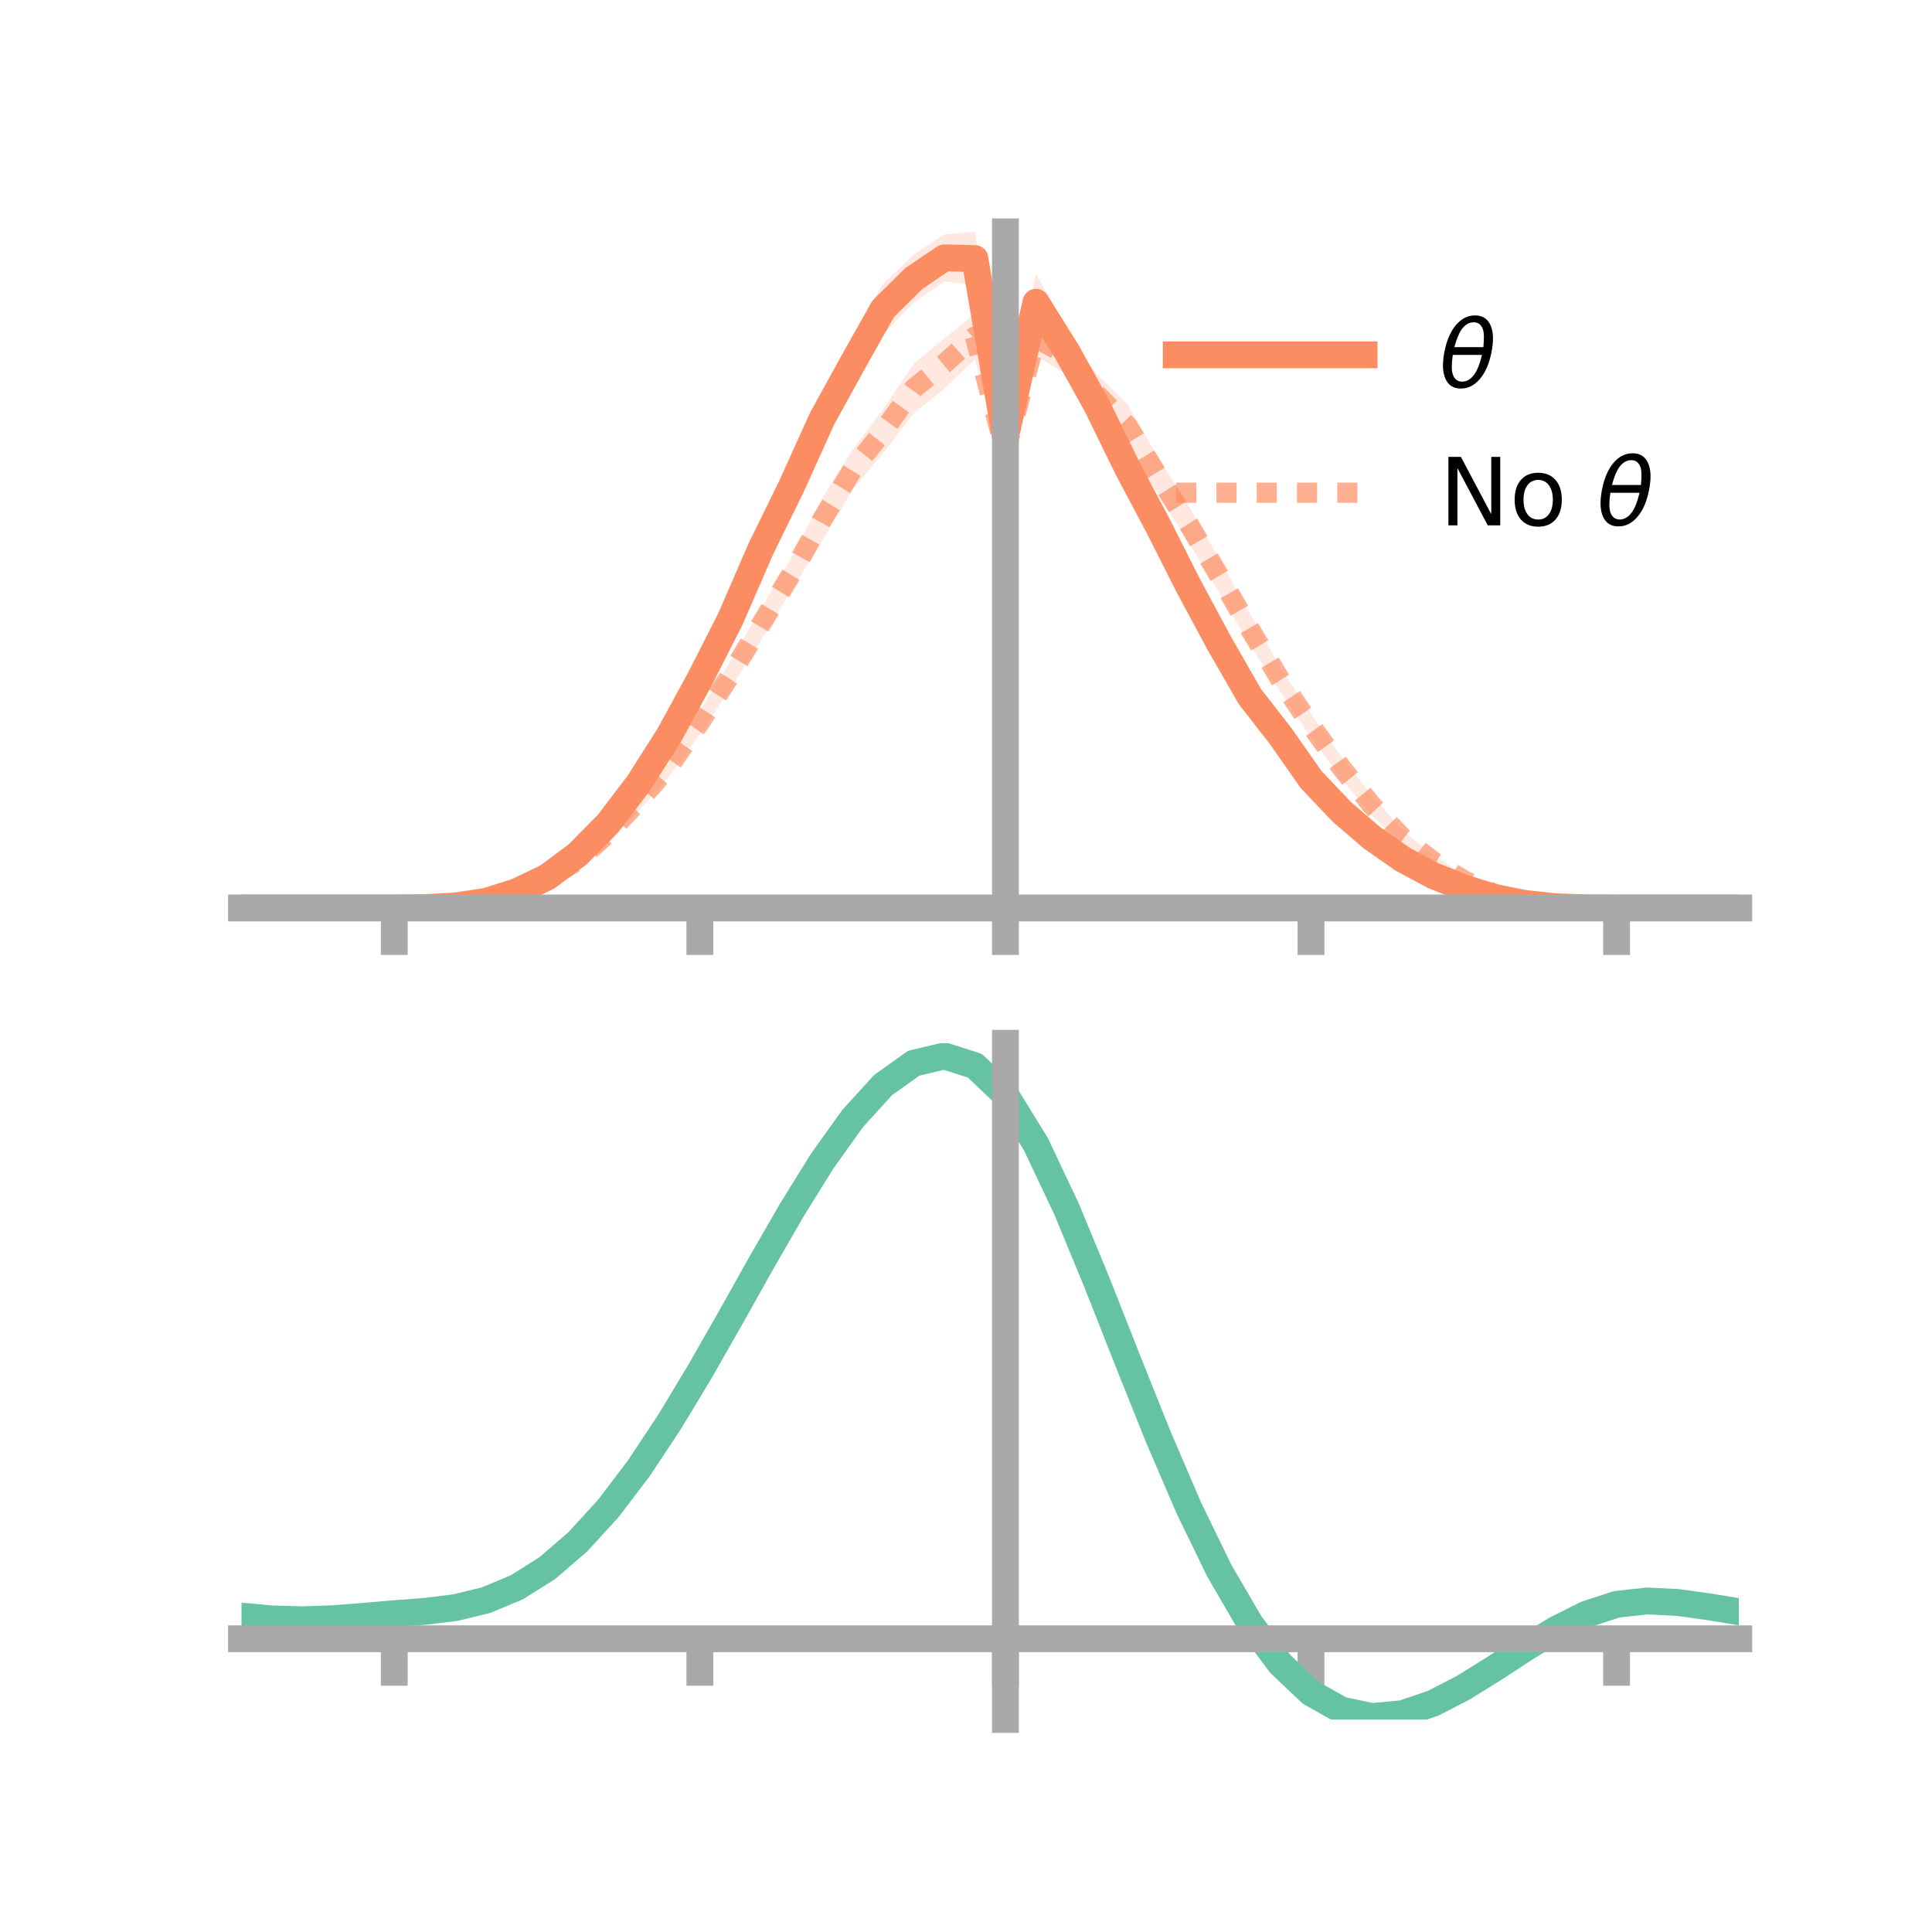 <?xml version="1.0" encoding="utf-8" standalone="no"?>
<!DOCTYPE svg PUBLIC "-//W3C//DTD SVG 1.1//EN"
  "http://www.w3.org/Graphics/SVG/1.1/DTD/svg11.dtd">
<!-- Created with matplotlib (https://matplotlib.org/) -->
<svg height="144pt" version="1.1" viewBox="0 0 144 144" width="144pt" xmlns="http://www.w3.org/2000/svg" xmlns:xlink="http://www.w3.org/1999/xlink">
 <defs>
  <style type="text/css">*{stroke-linecap:butt;stroke-linejoin:round;}</style>
 </defs>
 <g id="figure_1">
  <g id="patch_1">
   <path d="M 0 144 
L 144 144 
L 144 0 
L 0 0 
z
" style="fill:none;"/>
  </g>
  <g id="axes_1">
   <g id="patch_2">
    <path d="M 18 67.68 
L 129.6 67.68 
L 129.6 17.28 
L 18 17.28 
z
" style="fill:none;"/>
   </g>
   <g id="PolyCollection_1">
    <path clip-path="url(#p2893c90c7b)" d="M 18 67.673 
L 18 67.673 
L 20.278 67.673 
L 22.555 67.673 
L 24.833 67.673 
L 27.11 67.673 
L 29.388 67.673 
L 31.665 67.624 
L 33.943 67.437 
L 36.22 67.046 
L 38.498 66.279 
L 40.776 65.106 
L 43.053 63.22 
L 45.331 60.802 
L 47.608 57.691 
L 49.886 53.739 
L 52.163 49.722 
L 54.441 44.851 
L 56.718 39.553 
L 58.996 34.67 
L 61.273 29.857 
L 63.551 25.124 
L 65.829 21.128 
L 68.106 18.975 
L 70.384 17.469 
L 72.661 17.28 
L 74.939 30.984 
L 77.216 20.412 
L 79.494 24.42 
L 81.771 28.571 
L 84.049 33.362 
L 86.327 37.828 
L 88.604 42.433 
L 90.882 46.804 
L 93.159 50.885 
L 95.437 53.773 
L 97.714 57.387 
L 99.992 59.797 
L 102.269 61.788 
L 104.547 63.561 
L 106.824 64.9 
L 109.102 65.88 
L 111.38 66.669 
L 113.657 67.221 
L 115.935 67.521 
L 118.212 67.641 
L 120.49 67.673 
L 122.767 67.673 
L 125.045 67.673 
L 127.322 67.673 
L 129.6 67.673 
L 129.6 67.673 
L 129.6 67.673 
L 127.322 67.673 
L 125.045 67.673 
L 122.767 67.673 
L 120.49 67.673 
L 118.212 67.68 
L 115.935 67.651 
L 113.657 67.454 
L 111.38 67.119 
L 109.102 66.47 
L 106.824 65.626 
L 104.547 64.521 
L 102.269 63.116 
L 99.992 61.192 
L 97.714 58.794 
L 95.437 55.907 
L 93.159 52.947 
L 90.882 49.099 
L 88.604 45.002 
L 86.327 40.599 
L 84.049 36.481 
L 81.771 31.953 
L 79.494 27.915 
L 77.216 24.646 
L 74.939 34.156 
L 72.661 21.27 
L 70.384 20.968 
L 68.106 22.556 
L 65.829 24.899 
L 63.551 29.011 
L 61.273 32.548 
L 58.996 37.818 
L 56.718 42.226 
L 54.441 47.418 
L 52.163 51.516 
L 49.886 55.847 
L 47.608 59.059 
L 45.331 61.939 
L 43.053 64.144 
L 40.776 65.648 
L 38.498 66.649 
L 36.22 67.319 
L 33.943 67.611 
L 31.665 67.68 
L 29.388 67.673 
L 27.11 67.673 
L 24.833 67.673 
L 22.555 67.673 
L 20.278 67.673 
L 18 67.673 
z
" style="fill:#fc8d62;fill-opacity:0.2;"/>
   </g>
   <g id="PolyCollection_2">
    <path clip-path="url(#p2893c90c7b)" d="M 18 67.673 
L 18 67.673 
L 20.278 67.673 
L 22.555 67.673 
L 24.833 67.673 
L 27.11 67.673 
L 29.388 67.673 
L 31.665 67.629 
L 33.943 67.437 
L 36.22 66.996 
L 38.498 66.276 
L 40.776 65.132 
L 43.053 63.759 
L 45.331 61.455 
L 47.608 59.003 
L 49.886 56.351 
L 52.163 52.99 
L 54.441 49.288 
L 56.718 45.341 
L 58.996 41.544 
L 61.273 37.131 
L 63.551 33.51 
L 65.829 30.499 
L 68.106 27.117 
L 70.384 25.22 
L 72.661 23.361 
L 74.939 32.307 
L 77.216 23.926 
L 79.494 24.988 
L 81.771 27.902 
L 84.049 30.131 
L 86.327 34.114 
L 88.604 37.714 
L 90.882 41.667 
L 93.159 45.698 
L 95.437 49.787 
L 97.714 53.186 
L 99.992 56.41 
L 102.269 59.291 
L 104.547 61.9 
L 106.824 63.736 
L 109.102 65.208 
L 111.38 66.367 
L 113.657 67.124 
L 115.935 67.455 
L 118.212 67.625 
L 120.49 67.673 
L 122.767 67.673 
L 125.045 67.673 
L 127.322 67.673 
L 129.6 67.673 
L 129.6 67.673 
L 129.6 67.673 
L 127.322 67.673 
L 125.045 67.673 
L 122.767 67.673 
L 120.49 67.673 
L 118.212 67.685 
L 115.935 67.627 
L 113.657 67.397 
L 111.38 66.842 
L 109.102 66.01 
L 106.824 64.656 
L 104.547 62.987 
L 102.269 60.806 
L 99.992 58.055 
L 97.714 54.962 
L 95.437 51.56 
L 93.159 48.068 
L 90.882 44.202 
L 88.604 40.437 
L 86.327 36.877 
L 84.049 33.398 
L 81.771 30.933 
L 79.494 27.902 
L 77.216 26.507 
L 74.939 35.06 
L 72.661 26.787 
L 70.384 28.981 
L 68.106 30.803 
L 65.829 33.786 
L 63.551 36.486 
L 61.273 40.326 
L 58.996 43.989 
L 56.718 47.731 
L 54.441 51.366 
L 52.163 54.719 
L 49.886 57.843 
L 47.608 60.439 
L 45.331 62.752 
L 43.053 64.547 
L 40.776 65.857 
L 38.498 66.814 
L 36.22 67.292 
L 33.943 67.598 
L 31.665 67.684 
L 29.388 67.673 
L 27.11 67.673 
L 24.833 67.673 
L 22.555 67.673 
L 20.278 67.673 
L 18 67.673 
z
" style="fill:#fc8d62;fill-opacity:0.2;"/>
   </g>
   <g id="matplotlib.axis_1">
    <g id="xtick_1">
     <g id="line2d_1">
      <defs>
       <path d="M 0 0 
L 0 3.5 
" id="ma86f754359" style="stroke:#a9a9a9;stroke-width:2;"/>
      </defs>
      <g>
       <use style="fill:#a9a9a9;stroke:#a9a9a9;stroke-width:2;" x="29.388" xlink:href="#ma86f754359" y="67.673"/>
      </g>
     </g>
    </g>
    <g id="xtick_2">
     <g id="line2d_2">
      <g>
       <use style="fill:#a9a9a9;stroke:#a9a9a9;stroke-width:2;" x="52.163" xlink:href="#ma86f754359" y="67.673"/>
      </g>
     </g>
    </g>
    <g id="xtick_3">
     <g id="line2d_3">
      <g>
       <use style="fill:#a9a9a9;stroke:#a9a9a9;stroke-width:2;" x="74.939" xlink:href="#ma86f754359" y="67.673"/>
      </g>
     </g>
    </g>
    <g id="xtick_4">
     <g id="line2d_4">
      <g>
       <use style="fill:#a9a9a9;stroke:#a9a9a9;stroke-width:2;" x="97.714" xlink:href="#ma86f754359" y="67.673"/>
      </g>
     </g>
    </g>
    <g id="xtick_5">
     <g id="line2d_5">
      <g>
       <use style="fill:#a9a9a9;stroke:#a9a9a9;stroke-width:2;" x="120.49" xlink:href="#ma86f754359" y="67.673"/>
      </g>
     </g>
    </g>
   </g>
   <g id="matplotlib.axis_2"/>
   <g id="line2d_6">
    <path clip-path="url(#p2893c90c7b)" d="M 18 67.673 
L 20.278 67.673 
L 22.555 67.673 
L 24.833 67.673 
L 27.11 67.673 
L 29.388 67.673 
L 31.665 67.652 
L 33.943 67.524 
L 36.22 67.183 
L 38.498 66.464 
L 40.776 65.377 
L 43.053 63.682 
L 45.331 61.37 
L 47.608 58.375 
L 49.886 54.793 
L 52.163 50.619 
L 54.441 46.135 
L 56.718 40.89 
L 58.996 36.244 
L 61.273 31.203 
L 63.551 27.067 
L 65.829 23.013 
L 68.106 20.765 
L 70.384 19.218 
L 72.661 19.275 
L 74.939 32.57 
L 77.216 22.529 
L 79.494 26.168 
L 81.771 30.262 
L 84.049 34.921 
L 86.327 39.214 
L 88.604 43.717 
L 90.882 47.952 
L 93.159 51.916 
L 95.437 54.84 
L 97.714 58.091 
L 99.992 60.495 
L 102.269 62.452 
L 104.547 64.041 
L 106.824 65.263 
L 109.102 66.175 
L 111.38 66.894 
L 113.657 67.337 
L 115.935 67.586 
L 118.212 67.661 
L 120.49 67.673 
L 122.767 67.673 
L 125.045 67.673 
L 127.322 67.673 
L 129.6 67.673 
" style="fill:none;stroke:#fc8d62;stroke-linecap:square;stroke-width:2;"/>
   </g>
   <g id="line2d_7">
    <path clip-path="url(#p2893c90c7b)" d="M 18 67.673 
L 20.278 67.673 
L 22.555 67.673 
L 24.833 67.673 
L 27.11 67.673 
L 29.388 67.673 
L 31.665 67.657 
L 33.943 67.518 
L 36.22 67.144 
L 38.498 66.545 
L 40.776 65.495 
L 43.053 64.153 
L 45.331 62.103 
L 47.608 59.721 
L 49.886 57.097 
L 52.163 53.854 
L 54.441 50.327 
L 56.718 46.536 
L 58.996 42.767 
L 61.273 38.729 
L 63.551 34.998 
L 65.829 32.143 
L 68.106 28.96 
L 70.384 27.101 
L 72.661 25.074 
L 74.939 33.683 
L 77.216 25.216 
L 79.494 26.445 
L 81.771 29.417 
L 84.049 31.764 
L 86.327 35.496 
L 88.604 39.075 
L 90.882 42.934 
L 93.159 46.883 
L 95.437 50.673 
L 97.714 54.074 
L 99.992 57.232 
L 102.269 60.048 
L 104.547 62.443 
L 106.824 64.196 
L 109.102 65.609 
L 111.38 66.605 
L 113.657 67.261 
L 115.935 67.541 
L 118.212 67.655 
L 120.49 67.673 
L 122.767 67.673 
L 125.045 67.673 
L 127.322 67.673 
L 129.6 67.673 
" style="fill:none;stroke:#fc8d62;stroke-dasharray:1.5,1.5;stroke-dashoffset:0;stroke-opacity:0.7;stroke-width:1.5;"/>
   </g>
   <g id="patch_3">
    <path d="M 74.939 67.68 
L 74.939 17.28 
" style="fill:none;stroke:#a9a9a9;stroke-linecap:square;stroke-linejoin:miter;stroke-width:2;"/>
   </g>
   <g id="patch_4">
    <path d="M 129.6 67.68 
L 129.6 17.28 
" style="fill:none;"/>
   </g>
   <g id="patch_5">
    <path d="M 18 67.673 
L 129.6 67.673 
" style="fill:none;stroke:#a9a9a9;stroke-linecap:square;stroke-linejoin:miter;stroke-width:2;"/>
   </g>
   <g id="patch_6">
    <path d="M 18 17.28 
L 129.6 17.28 
" style="fill:none;"/>
   </g>
   <g id="legend_1">
    <g id="line2d_8">
     <path d="M 87.67 26.449 
L 101.67 26.449 
" style="fill:none;stroke:#fc8d62;stroke-linecap:square;stroke-width:2;"/>
    </g>
    <g id="line2d_9"/>
    <g id="text_1">
     <!-- $\theta$ -->
     <g transform="translate(107.27 28.899)scale(0.07 -0.07)">
      <defs>
       <path d="M 45.516 34.672 
L 14.453 34.672 
Q 12.359 20.062 14.5 13.875 
Q 17.188 6.25 24.469 6.25 
Q 31.781 6.25 37.359 13.922 
Q 42.234 20.656 45.516 34.672 
z
M 47.016 42.969 
Q 48.344 56.844 46.625 61.719 
Q 43.953 69.438 36.766 69.438 
Q 29.297 69.438 23.828 61.812 
Q 19.531 55.672 16.156 42.969 
z
M 38.188 76.766 
Q 49.906 76.766 54.594 66.406 
Q 59.281 56.109 55.719 37.844 
Q 52.203 19.625 43.453 9.281 
Q 34.766 -1.125 23.047 -1.125 
Q 11.281 -1.125 6.641 9.281 
Q 2 19.625 5.516 37.844 
Q 9.078 56.109 17.719 66.406 
Q 26.422 76.766 38.188 76.766 
z
" id="DejaVuSans-Oblique-952"/>
      </defs>
      <use transform="translate(0 0.234)" xlink:href="#DejaVuSans-Oblique-952"/>
     </g>
    </g>
    <g id="line2d_10">
     <path d="M 87.67 36.724 
L 101.67 36.724 
" style="fill:none;stroke:#fc8d62;stroke-dasharray:1.5,1.5;stroke-dashoffset:0;stroke-opacity:0.7;stroke-width:1.5;"/>
    </g>
    <g id="line2d_11"/>
    <g id="text_2">
     <!-- No $\theta$ -->
     <g transform="translate(107.27 39.174)scale(0.07 -0.07)">
      <defs>
       <path d="M 9.812 72.906 
L 23.094 72.906 
L 55.422 11.922 
L 55.422 72.906 
L 64.984 72.906 
L 64.984 0 
L 51.703 0 
L 19.391 60.984 
L 19.391 0 
L 9.812 0 
z
" id="DejaVuSans-78"/>
       <path d="M 30.609 48.391 
Q 23.391 48.391 19.188 42.75 
Q 14.984 37.109 14.984 27.297 
Q 14.984 17.484 19.156 11.844 
Q 23.344 6.203 30.609 6.203 
Q 37.797 6.203 41.984 11.859 
Q 46.188 17.531 46.188 27.297 
Q 46.188 37.016 41.984 42.703 
Q 37.797 48.391 30.609 48.391 
z
M 30.609 56 
Q 42.328 56 49.016 48.375 
Q 55.719 40.766 55.719 27.297 
Q 55.719 13.875 49.016 6.219 
Q 42.328 -1.422 30.609 -1.422 
Q 18.844 -1.422 12.172 6.219 
Q 5.516 13.875 5.516 27.297 
Q 5.516 40.766 12.172 48.375 
Q 18.844 56 30.609 56 
z
" id="DejaVuSans-111"/>
       <path id="DejaVuSans-32"/>
      </defs>
      <use transform="translate(0 0.234)" xlink:href="#DejaVuSans-78"/>
      <use transform="translate(74.805 0.234)" xlink:href="#DejaVuSans-111"/>
      <use transform="translate(135.986 0.234)" xlink:href="#DejaVuSans-32"/>
      <use transform="translate(167.773 0.234)" xlink:href="#DejaVuSans-Oblique-952"/>
     </g>
    </g>
   </g>
  </g>
  <g id="axes_2">
   <g id="patch_7">
    <path d="M 18 128.16 
L 129.6 128.16 
L 129.6 77.76 
L 18 77.76 
z
" style="fill:none;"/>
   </g>
   <g id="PolyCollection_3">
    <path clip-path="url(#pc4eedb66a5)" d="M 18 120.495 
L 18 120.415 
L 20.278 120.635 
L 22.555 120.697 
L 24.833 120.612 
L 27.11 120.426 
L 29.388 120.221 
L 31.665 120.047 
L 33.943 119.761 
L 36.22 119.203 
L 38.498 118.243 
L 40.776 116.79 
L 43.053 114.794 
L 45.331 112.246 
L 47.608 109.179 
L 49.886 105.662 
L 52.163 101.794 
L 54.441 97.706 
L 56.718 93.552 
L 58.996 89.507 
L 61.273 85.76 
L 63.551 82.509 
L 65.829 79.958 
L 68.106 78.309 
L 70.384 77.76 
L 72.661 78.5 
L 74.939 80.699 
L 77.216 84.448 
L 79.494 89.342 
L 81.771 94.932 
L 84.049 100.798 
L 86.327 106.574 
L 88.604 111.959 
L 90.882 116.719 
L 93.159 120.69 
L 95.437 123.776 
L 97.714 125.948 
L 99.992 127.237 
L 102.269 127.72 
L 104.547 127.512 
L 106.824 126.751 
L 109.102 125.594 
L 111.38 124.202 
L 113.657 122.739 
L 115.935 121.365 
L 118.212 120.233 
L 120.49 119.494 
L 122.767 119.244 
L 125.045 119.363 
L 127.322 119.687 
L 129.6 120.075 
L 129.6 120.181 
L 129.6 120.181 
L 127.322 119.819 
L 125.045 119.515 
L 122.767 119.408 
L 120.49 119.662 
L 118.212 120.41 
L 115.935 121.569 
L 113.657 122.988 
L 111.38 124.503 
L 109.102 125.946 
L 106.824 127.145 
L 104.547 127.934 
L 102.269 128.16 
L 99.992 127.69 
L 97.714 126.421 
L 95.437 124.292 
L 93.159 121.283 
L 90.882 117.427 
L 88.604 112.813 
L 86.327 107.595 
L 84.049 101.996 
L 81.771 96.306 
L 79.494 90.88 
L 77.216 86.128 
L 74.939 82.49 
L 72.661 80.362 
L 70.384 79.649 
L 68.106 80.183 
L 65.829 81.774 
L 63.551 84.229 
L 61.273 87.35 
L 58.996 90.94 
L 56.718 94.809 
L 54.441 98.776 
L 52.163 102.675 
L 49.886 106.361 
L 47.608 109.713 
L 45.331 112.638 
L 43.053 115.073 
L 40.776 116.991 
L 38.498 118.398 
L 36.22 119.336 
L 33.943 119.883 
L 31.665 120.16 
L 29.388 120.325 
L 27.11 120.515 
L 24.833 120.683 
L 22.555 120.755 
L 20.278 120.695 
L 18 120.495 
z
" style="fill:#66c2a5;fill-opacity:0.2;"/>
   </g>
   <g id="matplotlib.axis_3">
    <g id="xtick_6">
     <g id="line2d_12">
      <g>
       <use style="fill:#a9a9a9;stroke:#a9a9a9;stroke-width:2;" x="29.388" xlink:href="#ma86f754359" y="122.146"/>
      </g>
     </g>
    </g>
    <g id="xtick_7">
     <g id="line2d_13">
      <g>
       <use style="fill:#a9a9a9;stroke:#a9a9a9;stroke-width:2;" x="52.163" xlink:href="#ma86f754359" y="122.146"/>
      </g>
     </g>
    </g>
    <g id="xtick_8">
     <g id="line2d_14">
      <g>
       <use style="fill:#a9a9a9;stroke:#a9a9a9;stroke-width:2;" x="74.939" xlink:href="#ma86f754359" y="122.146"/>
      </g>
     </g>
    </g>
    <g id="xtick_9">
     <g id="line2d_15">
      <g>
       <use style="fill:#a9a9a9;stroke:#a9a9a9;stroke-width:2;" x="97.714" xlink:href="#ma86f754359" y="122.146"/>
      </g>
     </g>
    </g>
    <g id="xtick_10">
     <g id="line2d_16">
      <g>
       <use style="fill:#a9a9a9;stroke:#a9a9a9;stroke-width:2;" x="120.49" xlink:href="#ma86f754359" y="122.146"/>
      </g>
     </g>
    </g>
   </g>
   <g id="matplotlib.axis_4"/>
   <g id="line2d_17">
    <path clip-path="url(#pc4eedb66a5)" d="M 18 120.455 
L 20.278 120.665 
L 22.555 120.726 
L 24.833 120.647 
L 27.11 120.471 
L 29.388 120.273 
L 31.665 120.103 
L 33.943 119.822 
L 36.22 119.269 
L 38.498 118.321 
L 40.776 116.891 
L 43.053 114.933 
L 45.331 112.442 
L 47.608 109.446 
L 49.886 106.011 
L 52.163 102.235 
L 54.441 98.241 
L 56.718 94.181 
L 58.996 90.224 
L 61.273 86.555 
L 63.551 83.369 
L 65.829 80.866 
L 68.106 79.246 
L 70.384 78.705 
L 72.661 79.431 
L 74.939 81.595 
L 77.216 85.288 
L 79.494 90.111 
L 81.771 95.619 
L 84.049 101.397 
L 86.327 107.085 
L 88.604 112.386 
L 90.882 117.073 
L 93.159 120.986 
L 95.437 124.034 
L 97.714 126.185 
L 99.992 127.463 
L 102.269 127.94 
L 104.547 127.723 
L 106.824 126.948 
L 109.102 125.77 
L 111.38 124.352 
L 113.657 122.863 
L 115.935 121.467 
L 118.212 120.322 
L 120.49 119.578 
L 122.767 119.326 
L 125.045 119.439 
L 127.322 119.753 
L 129.6 120.128 
" style="fill:none;stroke:#66c2a5;stroke-linecap:square;stroke-width:2;"/>
   </g>
   <g id="patch_8">
    <path d="M 74.939 128.16 
L 74.939 77.76 
" style="fill:none;stroke:#a9a9a9;stroke-linecap:square;stroke-linejoin:miter;stroke-width:2;"/>
   </g>
   <g id="patch_9">
    <path d="M 129.6 128.16 
L 129.6 77.76 
" style="fill:none;"/>
   </g>
   <g id="patch_10">
    <path d="M 18 122.146 
L 129.6 122.146 
" style="fill:none;stroke:#a9a9a9;stroke-linecap:square;stroke-linejoin:miter;stroke-width:2;"/>
   </g>
   <g id="patch_11">
    <path d="M 18 77.76 
L 129.6 77.76 
" style="fill:none;"/>
   </g>
  </g>
 </g>
 <defs>
  <clipPath id="p2893c90c7b">
   <rect height="50.4" width="111.6" x="18" y="17.28"/>
  </clipPath>
  <clipPath id="pc4eedb66a5">
   <rect height="50.4" width="111.6" x="18" y="77.76"/>
  </clipPath>
 </defs>
</svg>
